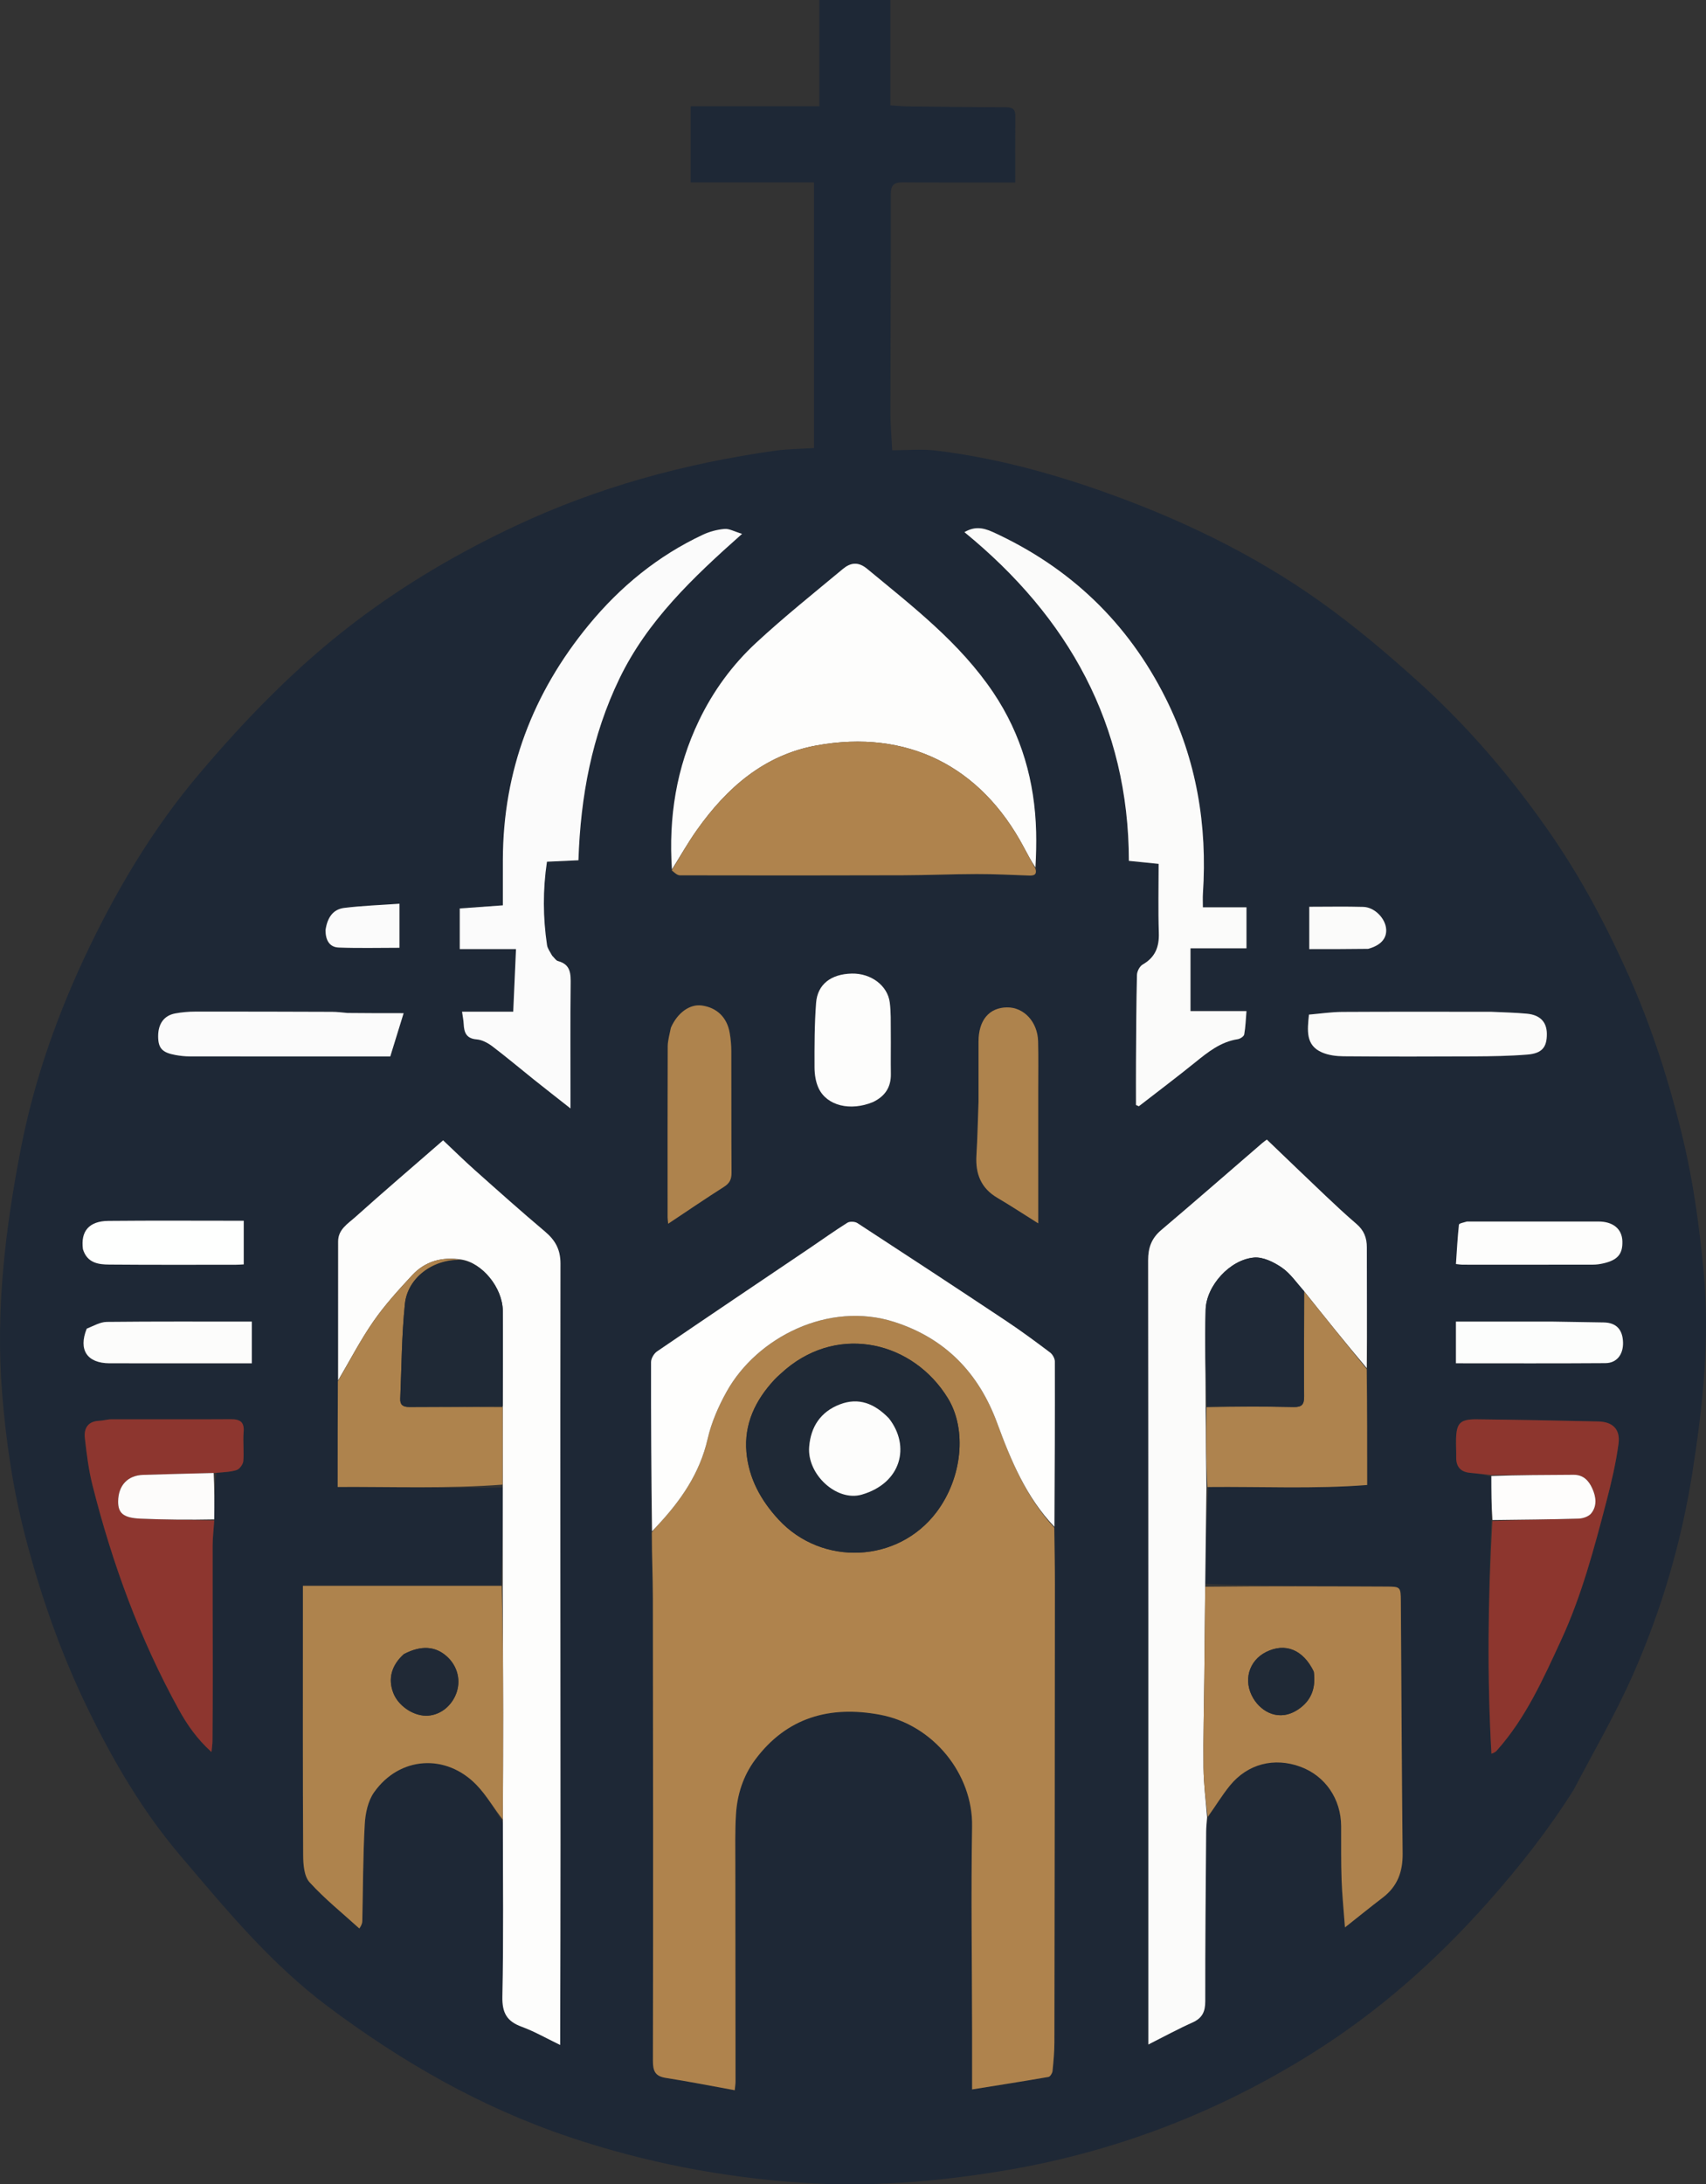 <svg xmlns="http://www.w3.org/2000/svg" version="1.1" id="Layer_1" x="0px" y="0px" enable-background="new 0 0 884 1842" viewBox="28.78 392.85 828.52 1060.67">
  <rect x="28.78" y="392.85" width="828.52" height="1060.67" fill="#333333" stroke="none"/>
  <path fill="#1E2836" opacity="1" stroke="none" d=" M793.056,1261.902 C780.563,1281.705 766.352,1299.739 751.051,1316.933 C726.159,1344.907 698.423,1369.495 666.612,1389.515 C619.664,1419.061 568.983,1438.336 514.228,1447.22 C482.408,1452.383 450.4,1454.91 418.293,1452.753 C379.729,1450.162 342.021,1442.912 305.171,1430.521 C262.294,1416.102 223.927,1394.065 187.929,1367.097 C160.22,1346.339 138.504,1319.976 116.345,1293.888 C98.025,1272.32 83.891,1248.147 71.579,1222.902 C58.341,1195.76 48.398,1167.357 40.835,1138.072 C35.005,1115.499 31.697,1092.666 29.82,1069.443 C26.573,1029.275 31.283,989.873 38.905,950.594 C45.564,916.282 57.31,883.591 72.405,852.331 C86.704,822.72 103.769,794.416 125.069,769.177 C147.934,742.083 172.58,716.677 200.944,695.086 C225.252,676.583 251.417,661.25 278.977,648.277 C319.155,629.364 361.538,617.848 405.419,611.672 C411.452,610.823 417.606,610.826 424.088,610.409 C424.088,567.293 424.088,524.698 424.088,481.422 C404.194,481.422 384.309,481.422 364.217,481.422 C364.217,468.818 364.217,456.894 364.217,444.446 C384.998,444.446 405.595,444.446 426.682,444.446 C426.682,426.925 426.682,409.909 426.682,392.851 C438.449,392.851 449.533,392.851 461.18,392.851 C461.18,409.926 461.18,426.679 461.18,444 C464.27,444.193 466.85,444.466 469.434,444.498 C485.42,444.695 501.406,444.914 517.393,444.937 C520.621,444.942 521.897,445.985 521.868,449.222 C521.772,459.697 521.832,470.172 521.832,481.484 C519.476,481.484 517.74,481.485 516.005,481.484 C499.689,481.473 483.373,481.54 467.058,481.401 C462.758,481.364 461.386,482.933 461.393,487.295 C461.449,522.616 461.233,557.937 461.206,593.258 C461.201,598.89 461.724,604.521 462.07,611.492 C469.24,611.492 476.257,610.791 483.091,611.615 C510.58,614.931 537.216,621.97 563.309,631.14 C601.277,644.485 637.378,661.74 670.164,685.116 C686.86,697.02 702.638,710.372 717.869,724.135 C742.265,746.181 763.511,771.196 782.169,798.26 C796.8,819.482 808.847,842.225 819.402,865.757 C831.022,891.663 839.596,918.57 846.181,946.14 C851.161,966.992 854.03,988.114 856.073,1009.49 C859.259,1042.806 855.812,1075.539 850.627,1108.275 C845.271,1142.099 835.634,1174.768 821.838,1206.01 C813.434,1225.038 802.883,1243.117 793.056,1261.902 M133.87,1108.086 C137.158,1107.678 140.577,1107.678 143.678,1106.684 C145.133,1106.218 146.798,1103.91 146.939,1102.311 C147.348,1097.685 146.695,1092.966 147.091,1088.338 C147.516,1083.368 145.483,1081.965 140.823,1081.998 C121.496,1082.135 102.167,1082.005 82.839,1082.045 C80.872,1082.049 78.912,1082.684 76.938,1082.763 C71.484,1082.983 69.471,1086.43 69.991,1091.094 C70.851,1098.803 71.816,1106.58 73.71,1114.082 C83.298,1152.059 96.656,1188.629 115.621,1223.012 C119.682,1230.373 124.44,1237.233 131.488,1243.595 C131.722,1241.131 131.962,1239.722 131.972,1238.311 C132.046,1227.374 132.117,1216.437 132.111,1205.5 C132.102,1184.839 131.994,1164.178 132.039,1143.518 C132.049,1139.389 132.561,1135.26 132.842,1130.159 C132.895,1122.81 132.948,1115.462 133.87,1108.086 M753.034,1110.02 C753.064,1116.987 753.095,1123.953 753.033,1131.814 C751.471,1169.344 750.947,1206.865 753.105,1244.417 C754.583,1243.922 755.225,1243.406 755.765,1242.801 C769.821,1227.042 778.285,1207.987 786.993,1189.145 C796.919,1167.665 802.944,1144.833 808.912,1122.036 C811.338,1112.767 813.545,1103.37 814.815,1093.892 C815.757,1086.863 811.974,1083.25 804.957,1083.085 C785.331,1082.621 765.701,1082.265 746.07,1082.05 C737.83,1081.96 736.098,1083.825 735.912,1091.918 C735.847,1094.747 736.037,1097.582 735.99,1100.412 C735.914,1105.029 738.055,1107.581 742.699,1108.017 C746.158,1108.341 749.611,1108.737 753.034,1110.02 M354.998,815.878 C356.329,816.578 357.659,817.886 358.991,817.889 C395.085,817.971 431.179,817.972 467.273,817.862 C479.231,817.826 491.187,817.295 503.145,817.275 C511.608,817.26 520.073,817.691 528.534,817.994 C530.935,818.08 532.536,817.617 531.948,813.814 C531.966,808.153 532.119,802.489 531.979,796.832 C531.373,772.36 524.92,749.612 511.218,729.197 C494.934,704.935 472.036,687.37 449.88,669.039 C445.48,665.398 441.755,666.101 438.112,669.133 C423.951,680.917 409.529,692.44 396.027,704.948 C384.466,715.657 375.155,728.355 368.25,742.727 C357.233,765.659 353.417,789.824 354.998,815.878 M192.771,1063.969 C192.771,1080.536 192.771,1097.103 192.771,1114.891 C219.405,1114.758 246.094,1115.79 272.948,1115.132 C272.941,1131.056 272.933,1146.98 271.997,1162.886 C240.106,1162.886 208.215,1162.886 175.885,1162.886 C175.885,1168.044 175.885,1172.19 175.885,1176.336 C175.885,1215.466 175.791,1254.596 176.015,1293.725 C176.041,1298.182 176.451,1303.908 179.113,1306.836 C186.488,1314.946 195.148,1321.889 203.3,1329.293 C204.615,1327.368 204.717,1326.432 204.737,1325.494 C205.076,1309.864 205.065,1294.215 205.926,1278.614 C206.216,1273.362 207.487,1267.367 210.42,1263.198 C222.743,1245.684 245.373,1244.161 260.274,1259.666 C265.153,1264.743 268.717,1271.084 272.986,1277.799 C272.99,1305.96 273.366,1334.129 272.758,1362.277 C272.587,1370.169 274.854,1374.33 282.09,1376.979 C288.332,1379.263 294.171,1382.645 300.838,1385.854 C300.838,1383.321 300.835,1381.838 300.838,1380.355 C300.893,1349.697 301.002,1319.039 300.993,1288.381 C300.965,1194.403 300.826,1100.424 300.975,1006.446 C300.986,999.529 298.408,995.032 293.379,990.794 C281.822,981.055 270.549,970.978 259.264,960.922 C253.995,956.227 248.966,951.262 243.986,946.569 C229.292,959.353 215.142,971.442 201.293,983.867 C197.737,987.058 192.984,989.789 192.989,995.7 C193.007,1018.189 192.985,1040.679 192.771,1063.969 M615.626,1274.925 C619.106,1269.878 622.263,1264.567 626.13,1259.837 C634.745,1249.301 647.64,1246.06 660.35,1250.75 C672.415,1255.202 680.061,1266.396 680.114,1279.647 C680.149,1288.312 680.021,1296.983 680.32,1305.639 C680.573,1312.944 681.336,1320.232 681.964,1328.756 C688.836,1323.326 694.501,1318.72 700.305,1314.296 C707.379,1308.903 710.054,1301.824 709.962,1293.017 C709.538,1252.21 709.391,1211.4 709.103,1170.592 C709.051,1163.276 708.959,1163.291 701.666,1163.259 C672.505,1163.13 643.343,1162.992 614.136,1161.939 C614.318,1146.273 614.501,1130.607 615.661,1114.899 C641.346,1114.656 667.064,1115.942 692.747,1113.937 C692.747,1094.763 692.747,1076.312 692.833,1056.945 C692.733,1037.473 692.56,1018.001 692.585,998.53 C692.591,993.879 691.16,990.264 687.595,987.207 C682.425,982.776 677.437,978.125 672.492,973.441 C662.985,964.434 653.563,955.338 644.019,946.196 C643.096,946.898 642.422,947.355 641.81,947.883 C625.464,961.983 609.204,976.186 592.732,990.138 C588.007,994.14 586.356,998.706 586.364,1004.848 C586.504,1121.267 586.467,1237.686 586.467,1354.106 C586.467,1364.343 586.467,1374.58 586.467,1385.625 C594.287,1381.689 600.95,1378.038 607.866,1374.957 C612.603,1372.847 614.126,1369.767 614.116,1364.649 C614.062,1337.18 614.348,1309.71 614.551,1282.24 C614.568,1279.92 614.846,1277.602 615.626,1274.925 M540.942,1133.79 C541.018,1107.178 541.131,1080.567 541.066,1053.955 C541.062,1052.465 539.945,1050.489 538.722,1049.57 C531.722,1044.308 524.672,1039.087 517.382,1034.24 C493.398,1018.295 469.323,1002.486 445.191,986.767 C443.986,985.982 441.475,985.858 440.304,986.592 C434.079,990.493 428.104,994.792 422.012,998.906 C397.278,1015.609 372.506,1032.256 347.857,1049.084 C346.363,1050.104 344.964,1052.516 344.961,1054.283 C344.904,1081.742 345.085,1109.2 345.055,1137.627 C345.332,1148.104 345.835,1158.58 345.85,1169.057 C345.956,1243.87 346.019,1318.684 345.874,1393.496 C345.864,1398.522 346.941,1401.03 352.161,1401.846 C363.235,1403.577 374.238,1405.761 385.609,1407.821 C385.815,1405.623 385.986,1404.657 385.985,1403.691 C385.961,1368.534 385.904,1333.378 385.895,1298.221 C385.892,1290.095 385.708,1281.948 386.208,1273.847 C386.802,1264.226 389.719,1255.148 395.504,1247.352 C410.814,1226.72 431.864,1220.954 456.104,1225.481 C482.155,1230.346 501.319,1254.459 500.882,1279.745 C500.311,1312.722 500.837,1345.718 500.884,1378.706 C500.898,1387.994 500.886,1397.283 500.886,1407.433 C513.862,1405.351 525.944,1403.463 537.989,1401.365 C538.806,1401.222 539.827,1399.552 539.935,1398.507 C540.415,1393.882 540.841,1389.226 540.849,1384.581 C540.976,1310.435 541.048,1236.29 541.096,1162.144 C541.102,1152.985 540.895,1143.826 540.942,1133.79 M296.673,856.641 C295.907,855.013 294.699,853.452 294.445,851.748 C292.454,838.395 292.356,825.025 294.413,811.279 C299.658,811.038 304.721,810.806 309.696,810.577 C310.724,779.51 316.236,750.025 329.637,722.309 C343.147,694.366 365.091,673.437 389.176,652.077 C385.296,650.915 382.89,649.48 380.632,649.685 C377.09,650.006 373.425,650.958 370.198,652.469 C348.306,662.721 330.018,677.711 314.732,696.275 C287.525,729.316 273.132,767.17 272.996,810.185 C272.973,817.473 272.993,824.761 272.993,832.467 C266.071,832.968 259.172,833.467 252.057,833.982 C252.057,840.461 252.057,846.737 252.057,853.71 C261.031,853.71 269.934,853.71 279.374,853.71 C278.912,864.144 278.482,873.859 278.029,884.098 C269.379,884.098 261.324,884.098 253.173,884.098 C253.497,886.455 253.88,888.249 253.966,890.057 C254.163,894.219 255.217,897.151 260.302,897.562 C262.928,897.775 265.73,899.291 267.906,900.94 C274.779,906.151 281.372,911.729 288.114,917.115 C293.708,921.584 299.359,925.982 305.844,931.089 C305.844,928.263 305.844,926.655 305.844,925.047 C305.844,907.052 305.72,889.056 305.921,871.063 C305.98,865.848 306.082,861.18 299.748,859.52 C298.763,859.262 298.044,857.986 296.673,856.641 M627.487,883.822 C620.729,883.822 613.97,883.822 606.946,883.822 C606.946,873.194 606.946,863.494 606.946,853.338 C616.277,853.338 625.2,853.338 634.134,853.338 C634.134,846.492 634.134,840.114 634.134,833.425 C626.953,833.425 620.167,833.425 612.96,833.425 C612.96,830.989 612.838,828.864 612.979,826.756 C615.196,793.606 609.858,761.85 594.95,732.014 C576.544,695.177 548.392,668.314 510.952,651.191 C505.562,648.726 501.635,648.665 497.153,651.255 C547.704,692.564 576.905,744.641 577.017,810.868 C582.433,811.416 586.678,811.846 591.466,812.331 C591.466,823.608 591.198,834.717 591.565,845.805 C591.791,852.626 589.857,857.687 583.738,861.191 C582.281,862.026 580.988,864.492 580.946,866.241 C580.606,880.223 580.566,894.212 580.475,908.2 C580.428,915.271 580.466,922.343 580.466,929.414 C580.932,929.617 581.396,929.82 581.862,930.023 C590.999,922.934 600.245,915.98 609.236,908.709 C615.467,903.669 621.609,898.734 629.886,897.464 C631.07,897.282 632.862,896.112 633.034,895.157 C633.691,891.508 633.802,887.76 634.135,883.822 C631.77,883.822 630.115,883.822 627.487,883.822 M354.458,892.217 C353.972,895.143 353.075,898.067 353.063,900.995 C352.956,928.645 352.998,956.296 353.009,983.947 C353.009,984.69 353.133,985.432 353.278,987.073 C362.737,980.785 371.481,974.81 380.413,969.132 C383.159,967.385 384.073,965.444 384.05,962.246 C383.905,942.588 384.01,922.927 383.941,903.267 C383.931,900.292 383.654,897.283 383.146,894.351 C381.844,886.837 376.894,882.11 369.587,881.103 C363.858,880.313 357.81,884.554 354.458,892.217 M504,928.484 C503.674,936.956 503.491,945.435 502.984,953.895 C502.452,962.756 505.144,969.777 513.107,974.468 C519.569,978.276 525.845,982.401 533,986.885 C533,964.488 533.002,943.509 532.999,922.53 C532.997,914.534 533.128,906.535 532.936,898.543 C532.707,889.048 526.022,881.9 517.806,882.016 C509.151,882.139 504.036,888.231 504.006,898.527 C503.978,908.181 504,917.835 504,928.484 M197.047,884.622 C194.732,884.466 192.416,884.182 190.1,884.174 C167.972,884.097 145.844,884.031 123.716,884.064 C120.417,884.069 117.069,884.345 113.832,884.961 C108.373,886 105.538,890.07 105.585,896.151 C105.628,901.831 107.543,903.963 113.945,905.131 C116.215,905.546 118.546,905.812 120.85,905.816 C146.474,905.863 172.098,905.846 197.722,905.846 C204.352,905.846 210.982,905.846 218.316,905.846 C220.36,899.227 222.399,892.623 224.806,884.826 C214.849,884.826 206.407,884.826 197.047,884.622 M752.495,884.153 C728.523,884.153 704.552,884.071 680.581,884.216 C675.172,884.249 669.767,885.074 664.468,885.525 C663.694,893.223 662.798,900.384 670.756,903.859 C673.949,905.254 677.758,905.735 681.294,905.763 C702.434,905.932 723.576,905.923 744.717,905.809 C753.343,905.763 761.993,905.628 770.583,904.929 C777.691,904.35 780.069,901.345 780.008,894.822 C779.956,889.137 776.762,885.699 770.374,885.082 C764.769,884.541 759.121,884.445 752.495,884.153 M453.13,927.888 C458.711,925.109 461.517,920.688 461.421,914.367 C461.318,907.568 461.46,900.766 461.391,893.967 C461.343,889.178 461.509,884.34 460.891,879.613 C459.807,871.325 451.713,865.4 442.458,865.598 C432.429,865.813 425.813,870.756 425.118,879.811 C424.319,890.225 424.326,900.716 424.358,911.172 C424.368,914.553 424.92,918.23 426.335,921.251 C430.324,929.764 441.73,932.549 453.13,927.888 M70.701,1038.366 C66.737,1048.396 71.129,1054.816 82.027,1054.836 C97.82,1054.864 113.613,1054.843 129.407,1054.843 C136.529,1054.843 143.651,1054.843 151.09,1054.843 C151.09,1048.056 151.09,1041.658 151.09,1034.6 C127.483,1034.6 104.064,1034.483 80.648,1034.737 C77.456,1034.771 74.283,1036.655 70.701,1038.366 M740.772,985.997 C739.569,986.495 737.382,986.887 737.316,987.507 C736.634,993.849 736.297,1000.229 735.861,1006.63 C737.62,1006.824 738.271,1006.959 738.922,1006.959 C760.081,1006.97 781.241,1006.982 802.401,1006.943 C804.047,1006.94 805.721,1006.7 807.332,1006.342 C814.712,1004.704 816.841,1001.493 816.689,995.615 C816.53,989.473 812.014,986.006 805.107,986.002 C783.977,985.989 762.847,985.997 740.772,985.997 M782.276,1034.589 C766.884,1034.589 751.491,1034.589 735.852,1034.589 C735.852,1041.996 735.852,1048.267 735.852,1054.835 C760.226,1054.835 784.341,1054.933 808.455,1054.761 C813.98,1054.722 817.145,1050.553 817.003,1044.746 C816.848,1038.42 813.694,1035.111 807.663,1035 C799.517,1034.849 791.371,1034.725 782.276,1034.589 M69.087,999.848 C71.146,1006.173 76.554,1006.857 81.867,1006.902 C102.343,1007.077 122.821,1006.994 143.298,1006.991 C144.734,1006.991 146.169,1006.861 147.151,1006.814 C147.151,999.727 147.151,992.992 147.151,985.631 C124.944,985.631 103.169,985.491 81.397,985.696 C71.996,985.785 67.884,990.726 69.087,999.848 M693.64,853.458 C699.324,851.919 702.272,848.589 701.971,844.048 C701.626,838.822 696.37,833.377 690.867,833.22 C682.282,832.975 673.685,833.155 664.627,833.155 C664.627,840.595 664.627,847.108 664.627,853.718 C674.233,853.718 683.523,853.718 693.64,853.458 M186.773,844.833 C186.862,849.215 188.67,852.78 193.269,852.955 C203.082,853.331 212.919,853.07 222.775,853.07 C222.775,846.451 222.775,839.706 222.775,831.684 C213.617,832.336 204.727,832.635 195.933,833.717 C190.321,834.407 187.712,838.691 186.773,844.833 z"/>
  <path fill="#AF834D" opacity="1" stroke="none" d=" M540.786,1134.667 C540.895,1143.826 541.102,1152.985 541.096,1162.144 C541.048,1236.29 540.976,1310.435 540.849,1384.581 C540.841,1389.226 540.415,1393.882 539.935,1398.507 C539.827,1399.552 538.806,1401.222 537.989,1401.365 C525.944,1403.463 513.862,1405.351 500.886,1407.433 C500.886,1397.283 500.898,1387.994 500.884,1378.706 C500.837,1345.718 500.311,1312.722 500.882,1279.745 C501.319,1254.459 482.155,1230.346 456.104,1225.481 C431.864,1220.954 410.814,1226.72 395.504,1247.352 C389.719,1255.148 386.802,1264.226 386.208,1273.847 C385.708,1281.948 385.892,1290.095 385.895,1298.221 C385.904,1333.378 385.961,1368.534 385.985,1403.691 C385.986,1404.657 385.815,1405.623 385.609,1407.821 C374.238,1405.761 363.235,1403.577 352.161,1401.846 C346.941,1401.03 345.864,1398.522 345.874,1393.496 C346.019,1318.684 345.956,1243.87 345.85,1169.057 C345.835,1158.58 345.332,1148.104 345.368,1136.954 C346.457,1135.415 347.216,1134.534 348.009,1133.685 C359.386,1121.521 368.614,1108.3 372.44,1091.551 C374.258,1083.59 377.679,1075.746 381.679,1068.577 C396.443,1042.116 431.276,1024.558 463.084,1034.754 C487.935,1042.719 504.156,1059.633 513.057,1083.857 C519.788,1102.178 527.288,1120.052 540.786,1134.667 M410.308,1057.776 C408.475,1059.465 406.517,1061.037 404.828,1062.86 C395.652,1072.766 390.075,1084.267 391.288,1098.006 C392.406,1110.67 398.244,1121.347 406.845,1130.664 C427.996,1153.579 464.953,1151.889 483.638,1127.045 C496.053,1110.536 498.5,1087.092 489.097,1071.765 C472.44,1044.615 436.837,1035.669 410.308,1057.776 z"/>
  <path fill="#FBFBFA" opacity="1" stroke="none" d=" M614.683,1114.942 C614.501,1130.607 614.318,1146.273 614.092,1162.872 C613.916,1178.432 613.797,1193.058 613.649,1207.683 C613.502,1222.161 613.089,1236.641 613.257,1251.114 C613.35,1259.176 614.389,1267.227 615.002,1275.283 C614.846,1277.602 614.568,1279.92 614.551,1282.24 C614.348,1309.71 614.062,1337.18 614.116,1364.649 C614.126,1369.767 612.603,1372.847 607.866,1374.957 C600.95,1378.038 594.287,1381.689 586.467,1385.625 C586.467,1374.58 586.467,1364.343 586.467,1354.106 C586.467,1237.686 586.504,1121.267 586.364,1004.848 C586.356,998.706 588.007,994.14 592.732,990.138 C609.204,976.186 625.464,961.983 641.81,947.883 C642.422,947.355 643.096,946.898 644.019,946.196 C653.563,955.338 662.985,964.434 672.492,973.441 C677.437,978.125 682.425,982.776 687.595,987.207 C691.16,990.264 692.591,993.879 692.585,998.53 C692.56,1018.001 692.733,1037.473 692.552,1057.193 C682.253,1044.984 672.235,1032.526 662.054,1019.752 C658.4,1015.672 655.405,1011.184 651.275,1008.354 C647.418,1005.71 642.217,1003.137 637.849,1003.494 C626.181,1004.447 614.615,1017.131 614.3,1028.818 C613.879,1044.427 614.321,1060.059 614.304,1076.162 C614.372,1089.409 614.528,1102.176 614.683,1114.942 z"/>
  <path fill="#FDFDFC" opacity="1" stroke="none" d=" M272.926,1162.904 C272.933,1146.98 272.941,1131.056 272.951,1114.2 C272.93,1100.88 272.905,1088.492 272.933,1075.625 C272.987,1059.896 273.069,1044.644 272.961,1029.393 C272.881,1018.168 262.95,1005.964 252.795,1004.454 C243.322,1003 235.169,1005.347 228.902,1012.107 C222.291,1019.24 215.667,1026.501 210.137,1034.462 C203.793,1043.597 198.646,1053.563 192.979,1063.168 C192.985,1040.679 193.007,1018.189 192.989,995.7 C192.984,989.789 197.737,987.058 201.293,983.867 C215.142,971.442 229.292,959.353 243.986,946.569 C248.966,951.262 253.995,956.227 259.264,960.922 C270.549,970.978 281.822,981.055 293.379,990.794 C298.408,995.032 300.986,999.529 300.975,1006.446 C300.826,1100.424 300.965,1194.403 300.993,1288.381 C301.002,1319.039 300.893,1349.697 300.838,1380.355 C300.835,1381.838 300.838,1383.321 300.838,1385.854 C294.171,1382.645 288.332,1379.263 282.09,1376.979 C274.854,1374.33 272.587,1370.169 272.758,1362.277 C273.366,1334.129 272.99,1305.96 273,1276.877 C273.055,1258.855 273.142,1241.755 273.126,1224.655 C273.105,1204.071 272.996,1183.488 272.926,1162.904 z"/>
  <path fill="#FDFDFC" opacity="1" stroke="none" d=" M355.113,815.028 C353.417,789.824 357.233,765.659 368.25,742.727 C375.155,728.355 384.466,715.657 396.027,704.948 C409.529,692.44 423.951,680.917 438.112,669.133 C441.755,666.101 445.48,665.398 449.88,669.039 C472.036,687.37 494.934,704.935 511.218,729.197 C524.92,749.612 531.373,772.36 531.979,796.832 C532.119,802.489 531.966,808.153 531.635,814.061 C529.537,810.935 527.756,807.56 525.964,804.191 C504.985,764.75 469.214,746.875 425.42,754.8 C399.884,759.421 381.73,775.38 367.189,795.915 C362.84,802.056 359.121,808.644 355.113,815.028 z"/>
  <path fill="#AE834D" opacity="1" stroke="none" d=" M272.462,1162.895 C272.996,1183.488 273.105,1204.071 273.126,1224.655 C273.142,1241.755 273.055,1258.855 272.948,1276.401 C268.717,1271.084 265.153,1264.743 260.274,1259.666 C245.373,1244.161 222.743,1245.684 210.42,1263.198 C207.487,1267.367 206.216,1273.362 205.926,1278.614 C205.065,1294.215 205.076,1309.864 204.737,1325.494 C204.717,1326.432 204.615,1327.368 203.3,1329.293 C195.148,1321.889 186.488,1314.946 179.113,1306.836 C176.451,1303.908 176.041,1298.182 176.015,1293.725 C175.791,1254.596 175.885,1215.466 175.885,1176.336 C175.885,1172.19 175.885,1168.044 175.885,1162.886 C208.215,1162.886 240.106,1162.886 272.462,1162.895 M224.786,1196.112 C218.884,1201.464 217.138,1208.042 219.792,1214.918 C222.146,1221.015 229.091,1225.875 235.574,1225.963 C241.766,1226.047 247.544,1221.979 250.139,1215.708 C252.826,1209.214 251.115,1201.949 245.77,1197.162 C240.183,1192.156 233.338,1191.692 224.786,1196.112 z"/>
  <path fill="#AE824D" opacity="1" stroke="none" d=" M615.314,1275.104 C614.389,1267.227 613.35,1259.176 613.257,1251.114 C613.089,1236.641 613.502,1222.161 613.649,1207.683 C613.797,1193.058 613.916,1178.432 614.114,1163.331 C643.343,1162.992 672.505,1163.13 701.666,1163.259 C708.959,1163.291 709.051,1163.276 709.103,1170.592 C709.391,1211.4 709.538,1252.21 709.962,1293.017 C710.054,1301.824 707.379,1308.903 700.305,1314.296 C694.501,1318.72 688.836,1323.326 681.964,1328.756 C681.336,1320.232 680.573,1312.944 680.32,1305.639 C680.021,1296.983 680.149,1288.312 680.114,1279.647 C680.061,1266.396 672.415,1255.202 660.35,1250.75 C647.64,1246.06 634.745,1249.301 626.13,1259.837 C622.263,1264.567 619.106,1269.878 615.314,1275.104 M666.777,1204.372 C661.655,1193.879 652.977,1190.374 643.658,1195.034 C635.257,1199.235 632.35,1209.032 637.494,1217.596 C641.486,1224.241 650.125,1229.076 659.313,1222.865 C665.639,1218.588 667.865,1212.577 666.777,1204.372 z"/>
  <path fill="#FEFEFD" opacity="1" stroke="none" d=" M540.865,1134.229 C527.288,1120.052 519.788,1102.178 513.057,1083.857 C504.156,1059.633 487.935,1042.719 463.084,1034.754 C431.276,1024.558 396.443,1042.116 381.679,1068.577 C377.679,1075.746 374.258,1083.59 372.44,1091.551 C368.614,1108.3 359.386,1121.521 348.009,1133.685 C347.216,1134.534 346.457,1135.415 345.446,1136.47 C345.085,1109.2 344.904,1081.742 344.961,1054.283 C344.964,1052.516 346.363,1050.104 347.857,1049.084 C372.506,1032.256 397.278,1015.609 422.012,998.906 C428.104,994.792 434.079,990.493 440.304,986.592 C441.475,985.858 443.986,985.982 445.191,986.767 C469.323,1002.486 493.398,1018.295 517.382,1034.24 C524.672,1039.087 531.722,1044.308 538.722,1049.57 C539.945,1050.489 541.062,1052.465 541.066,1053.955 C541.131,1080.567 541.018,1107.178 540.865,1134.229 z"/>
  <path fill="#FBFBFB" opacity="1" stroke="none" d=" M296.938,856.911 C298.044,857.986 298.763,859.262 299.748,859.52 C306.082,861.18 305.98,865.848 305.921,871.063 C305.72,889.056 305.844,907.052 305.844,925.047 C305.844,926.655 305.844,928.263 305.844,931.089 C299.359,925.982 293.708,921.584 288.114,917.115 C281.372,911.729 274.779,906.151 267.906,900.94 C265.73,899.291 262.928,897.775 260.302,897.562 C255.217,897.151 254.163,894.219 253.966,890.057 C253.88,888.249 253.497,886.455 253.173,884.098 C261.324,884.098 269.379,884.098 278.029,884.098 C278.482,873.859 278.912,864.144 279.374,853.71 C269.934,853.71 261.031,853.71 252.057,853.71 C252.057,846.737 252.057,840.461 252.057,833.982 C259.172,833.467 266.071,832.968 272.993,832.467 C272.993,824.761 272.973,817.473 272.996,810.185 C273.132,767.17 287.525,729.316 314.732,696.275 C330.018,677.711 348.306,662.721 370.198,652.469 C373.425,650.958 377.09,650.006 380.632,649.685 C382.89,649.48 385.296,650.915 389.176,652.077 C365.091,673.437 343.147,694.366 329.637,722.309 C316.236,750.025 310.724,779.51 309.696,810.577 C304.721,810.806 299.658,811.038 294.413,811.279 C292.356,825.025 292.454,838.395 294.445,851.748 C294.699,853.452 295.907,855.013 296.938,856.911 z"/>
  <path fill="#FBFBFA" opacity="1" stroke="none" d=" M627.974,883.822 C630.115,883.822 631.77,883.822 634.135,883.822 C633.802,887.76 633.691,891.508 633.034,895.157 C632.862,896.112 631.07,897.282 629.886,897.464 C621.609,898.734 615.467,903.669 609.236,908.709 C600.245,915.98 590.999,922.934 581.862,930.023 C581.396,929.82 580.932,929.617 580.466,929.414 C580.466,922.343 580.428,915.271 580.475,908.2 C580.566,894.212 580.606,880.223 580.946,866.241 C580.988,864.492 582.281,862.026 583.738,861.191 C589.857,857.687 591.791,852.626 591.565,845.805 C591.198,834.717 591.466,823.608 591.466,812.331 C586.678,811.846 582.433,811.416 577.017,810.868 C576.905,744.641 547.704,692.564 497.153,651.255 C501.635,648.665 505.562,648.726 510.952,651.191 C548.392,668.314 576.544,695.177 594.95,732.014 C609.858,761.85 615.196,793.606 612.979,826.756 C612.838,828.864 612.96,830.989 612.96,833.425 C620.167,833.425 626.953,833.425 634.134,833.425 C634.134,840.114 634.134,846.492 634.134,853.338 C625.2,853.338 616.277,853.338 606.946,853.338 C606.946,863.494 606.946,873.194 606.946,883.822 C613.97,883.822 620.729,883.822 627.974,883.822 z"/>
  <path fill="#AF834D" opacity="1" stroke="none" d=" M355.056,815.453 C359.121,808.644 362.84,802.056 367.189,795.915 C381.73,775.38 399.884,759.421 425.42,754.8 C469.214,746.875 504.985,764.75 525.964,804.191 C527.756,807.56 529.537,810.935 531.569,814.507 C532.536,817.617 530.935,818.08 528.534,817.994 C520.073,817.691 511.608,817.26 503.145,817.275 C491.187,817.295 479.231,817.826 467.273,817.862 C431.179,817.972 395.085,817.971 358.991,817.889 C357.659,817.886 356.329,816.578 355.056,815.453 z"/>
  <path fill="#8D362E" opacity="1" stroke="none" d=" M753.067,1109.102 C749.611,1108.737 746.158,1108.341 742.699,1108.017 C738.055,1107.581 735.914,1105.029 735.99,1100.412 C736.037,1097.582 735.847,1094.747 735.912,1091.918 C736.098,1083.825 737.83,1081.96 746.07,1082.05 C765.701,1082.265 785.331,1082.621 804.957,1083.085 C811.974,1083.25 815.757,1086.863 814.815,1093.892 C813.545,1103.37 811.338,1112.767 808.912,1122.036 C802.944,1144.833 796.919,1167.665 786.993,1189.145 C778.285,1207.987 769.821,1227.042 755.765,1242.801 C755.225,1243.406 754.583,1243.922 753.105,1244.417 C750.947,1206.865 751.471,1169.344 753.537,1131.389 C767.852,1130.766 781.664,1130.67 795.468,1130.261 C797.562,1130.199 800.317,1129.251 801.544,1127.728 C804.523,1124.032 803.907,1119.602 802.027,1115.508 C800.284,1111.712 797.667,1108.944 792.973,1108.977 C779.671,1109.071 766.369,1109.067 753.067,1109.102 z"/>
  <path fill="#8D362F" opacity="1" stroke="none" d=" M132.841,1131.132 C132.561,1135.26 132.049,1139.389 132.039,1143.518 C131.994,1164.178 132.102,1184.839 132.111,1205.5 C132.117,1216.437 132.046,1227.374 131.972,1238.311 C131.962,1239.722 131.722,1241.131 131.488,1243.595 C124.44,1237.233 119.682,1230.373 115.621,1223.012 C96.656,1188.629 83.298,1152.059 73.71,1114.082 C71.816,1106.58 70.851,1098.803 69.991,1091.094 C69.471,1086.43 71.484,1082.983 76.938,1082.763 C78.912,1082.684 80.872,1082.049 82.839,1082.045 C102.167,1082.005 121.496,1082.135 140.823,1081.998 C145.483,1081.965 147.516,1083.368 147.091,1088.338 C146.695,1092.966 147.348,1097.685 146.939,1102.311 C146.798,1103.91 145.133,1106.218 143.678,1106.684 C140.577,1107.678 137.158,1107.678 132.994,1108.089 C120.845,1108.397 109.569,1108.659 98.296,1109.022 C90.798,1109.264 86.264,1114.115 86.157,1121.811 C86.077,1127.601 88.673,1129.921 97.019,1130.282 C108.95,1130.797 120.899,1130.87 132.841,1131.132 z"/>
  <path fill="#AE834D" opacity="1" stroke="none" d=" M272.881,1076.104 C272.905,1088.492 272.93,1100.88 272.878,1113.752 C246.094,1115.79 219.405,1114.758 192.771,1114.891 C192.771,1097.103 192.771,1080.536 192.875,1063.568 C198.646,1053.563 203.793,1043.597 210.137,1034.462 C215.667,1026.501 222.291,1019.24 228.902,1012.107 C235.169,1005.347 243.322,1003 252.36,1004.561 C238.436,1004.318 226.697,1013.769 225.436,1025.908 C223.845,1041.226 223.804,1056.708 223.155,1072.121 C223.034,1074.997 224.49,1076.078 227.483,1076.059 C242.615,1075.964 257.748,1076.069 272.881,1076.104 z"/>
  <path fill="#AE834E" opacity="1" stroke="none" d=" M615.172,1114.92 C614.528,1102.176 614.372,1089.409 614.749,1076.172 C629.231,1075.802 643.183,1075.795 657.13,1076.072 C661.097,1076.151 662.15,1074.777 662.117,1070.892 C661.972,1053.952 662.154,1037.009 662.217,1020.067 C672.235,1032.526 682.253,1044.984 692.509,1057.651 C692.747,1076.312 692.747,1094.763 692.747,1113.937 C667.064,1115.942 641.346,1114.656 615.172,1114.92 z"/>
  <path fill="#AE834D" opacity="1" stroke="none" d=" M354.615,891.854 C357.81,884.554 363.858,880.313 369.587,881.103 C376.894,882.11 381.844,886.837 383.146,894.351 C383.654,897.283 383.931,900.292 383.941,903.267 C384.01,922.927 383.905,942.588 384.05,962.246 C384.073,965.444 383.159,967.385 380.413,969.132 C371.481,974.81 362.737,980.785 353.278,987.073 C353.133,985.432 353.009,984.69 353.009,983.947 C352.998,956.296 352.956,928.645 353.063,900.995 C353.075,898.067 353.972,895.143 354.615,891.854 z"/>
  <path fill="#AE834D" opacity="1" stroke="none" d=" M504,927.987 C504,917.835 503.978,908.181 504.006,898.527 C504.036,888.231 509.151,882.139 517.806,882.016 C526.022,881.9 532.707,889.048 532.936,898.543 C533.128,906.535 532.997,914.534 532.999,922.53 C533.002,943.509 533,964.488 533,986.885 C525.845,982.401 519.569,978.276 513.107,974.468 C505.144,969.777 502.452,962.756 502.984,953.895 C503.491,945.435 503.674,936.956 504,927.987 z"/>
  <path fill="#FBFBFB" opacity="1" stroke="none" d=" M197.506,884.724 C206.407,884.826 214.849,884.826 224.806,884.826 C222.399,892.623 220.36,899.227 218.316,905.846 C210.982,905.846 204.352,905.846 197.722,905.846 C172.098,905.846 146.474,905.863 120.85,905.816 C118.546,905.812 116.215,905.546 113.945,905.131 C107.543,903.963 105.628,901.831 105.585,896.151 C105.538,890.07 108.373,886 113.832,884.961 C117.069,884.345 120.417,884.069 123.716,884.064 C145.844,884.031 167.972,884.097 190.1,884.174 C192.416,884.182 194.732,884.466 197.506,884.724 z"/>
  <path fill="#FBFBFA" opacity="1" stroke="none" d=" M752.993,884.153 C759.121,884.445 764.769,884.541 770.374,885.082 C776.762,885.699 779.956,889.137 780.008,894.822 C780.069,901.345 777.691,904.35 770.583,904.929 C761.993,905.628 753.343,905.763 744.717,905.809 C723.576,905.923 702.434,905.932 681.294,905.763 C677.758,905.735 673.949,905.254 670.756,903.859 C662.798,900.384 663.694,893.223 664.468,885.525 C669.767,885.074 675.172,884.249 680.581,884.216 C704.552,884.071 728.523,884.153 752.993,884.153 z"/>
  <path fill="#FDFDFC" opacity="1" stroke="none" d=" M452.754,927.982 C441.73,932.549 430.324,929.764 426.335,921.251 C424.92,918.23 424.368,914.553 424.358,911.172 C424.326,900.716 424.319,890.225 425.118,879.811 C425.813,870.756 432.429,865.813 442.458,865.598 C451.713,865.4 459.807,871.325 460.891,879.613 C461.509,884.34 461.343,889.178 461.391,893.967 C461.46,900.766 461.318,907.568 461.421,914.367 C461.517,920.688 458.711,925.109 452.754,927.982 z"/>
  <path fill="#FCFCFB" opacity="1" stroke="none" d=" M70.901,1038.024 C74.283,1036.655 77.456,1034.771 80.648,1034.737 C104.064,1034.483 127.483,1034.6 151.09,1034.6 C151.09,1041.658 151.09,1048.056 151.09,1054.843 C143.651,1054.843 136.529,1054.843 129.407,1054.843 C113.613,1054.843 97.82,1054.864 82.027,1054.836 C71.129,1054.816 66.737,1048.396 70.901,1038.024 z"/>
  <path fill="#FDFDFC" opacity="1" stroke="none" d=" M741.245,985.997 C762.847,985.997 783.977,985.989 805.107,986.002 C812.014,986.006 816.53,989.473 816.689,995.615 C816.841,1001.493 814.712,1004.704 807.332,1006.342 C805.721,1006.7 804.047,1006.94 802.401,1006.943 C781.241,1006.982 760.081,1006.97 738.922,1006.959 C738.271,1006.959 737.62,1006.824 735.861,1006.63 C736.297,1000.229 736.634,993.849 737.316,987.507 C737.382,986.887 739.569,986.495 741.245,985.997 z"/>
  <path fill="#FCFDFC" opacity="1" stroke="none" d=" M782.75,1034.59 C791.371,1034.725 799.517,1034.849 807.663,1035 C813.694,1035.111 816.848,1038.42 817.003,1044.746 C817.145,1050.553 813.98,1054.722 808.455,1054.761 C784.341,1054.933 760.226,1054.835 735.852,1054.835 C735.852,1048.267 735.852,1041.996 735.852,1034.589 C751.491,1034.589 766.884,1034.589 782.75,1034.59 z"/>
  <path fill="#FEFFFE" opacity="1" stroke="none" d=" M69.062,999.434 C67.884,990.726 71.996,985.785 81.397,985.696 C103.169,985.491 124.944,985.631 147.151,985.631 C147.151,992.992 147.151,999.727 147.151,1006.814 C146.169,1006.861 144.734,1006.991 143.298,1006.991 C122.821,1006.994 102.343,1007.077 81.867,1006.902 C76.554,1006.857 71.146,1006.173 69.062,999.434 z"/>
  <path fill="#FEFDFC" opacity="1" stroke="none" d=" M753.05,1109.561 C766.369,1109.067 779.671,1109.071 792.973,1108.977 C797.667,1108.944 800.284,1111.712 802.027,1115.508 C803.907,1119.602 804.523,1124.032 801.544,1127.728 C800.317,1129.251 797.562,1130.199 795.468,1130.261 C781.664,1130.67 767.852,1130.766 753.583,1130.942 C753.095,1123.953 753.064,1116.987 753.05,1109.561 z"/>
  <path fill="#FDFCFB" opacity="1" stroke="none" d=" M132.841,1130.645 C120.899,1130.87 108.95,1130.797 97.019,1130.282 C88.673,1129.921 86.077,1127.601 86.157,1121.811 C86.264,1114.115 90.798,1109.264 98.296,1109.022 C109.569,1108.659 120.845,1108.397 132.56,1108.103 C132.948,1115.462 132.895,1122.81 132.841,1130.645 z"/>
  <path fill="#FBFBFA" opacity="1" stroke="none" d=" M693.227,853.588 C683.523,853.718 674.233,853.718 664.627,853.718 C664.627,847.108 664.627,840.595 664.627,833.155 C673.685,833.155 682.282,832.975 690.867,833.22 C696.37,833.377 701.626,838.822 701.971,844.048 C702.272,848.589 699.324,851.919 693.227,853.588 z"/>
  <path fill="#FBFBFB" opacity="1" stroke="none" d=" M186.874,844.468 C187.712,838.691 190.321,834.407 195.933,833.717 C204.727,832.635 213.617,832.336 222.775,831.684 C222.775,839.706 222.775,846.451 222.775,853.07 C212.919,853.07 203.082,853.331 193.269,852.955 C188.67,852.78 186.862,849.215 186.874,844.468 z"/>
  <path fill="#1F2936" opacity="1" stroke="none" d=" M410.596,1057.567 C436.837,1035.669 472.44,1044.615 489.097,1071.765 C498.5,1087.092 496.053,1110.536 483.638,1127.045 C464.953,1151.889 427.996,1153.579 406.845,1130.664 C398.244,1121.347 392.406,1110.67 391.288,1098.006 C390.075,1084.267 395.652,1072.766 404.828,1062.86 C406.517,1061.037 408.475,1059.465 410.596,1057.567 M460.238,1081.315 C453.615,1074.463 445.857,1071.203 436.53,1074.839 C427.326,1078.427 422.548,1085.597 421.755,1095.364 C420.663,1108.818 435.156,1122.12 447.29,1118.609 C466.586,1113.026 471.006,1095.007 460.238,1081.315 z"/>
  <path fill="#1F2937" opacity="1" stroke="none" d=" M662.054,1019.752 C662.154,1037.009 661.972,1053.952 662.117,1070.892 C662.15,1074.777 661.097,1076.151 657.13,1076.072 C643.183,1075.795 629.231,1075.802 614.837,1075.691 C614.321,1060.059 613.879,1044.427 614.3,1028.818 C614.615,1017.131 626.181,1004.447 637.849,1003.494 C642.217,1003.137 647.418,1005.71 651.275,1008.354 C655.405,1011.184 658.4,1015.672 662.054,1019.752 z"/>
  <path fill="#1F2936" opacity="1" stroke="none" d=" M272.933,1075.625 C257.748,1076.069 242.615,1075.964 227.483,1076.059 C224.49,1076.078 223.034,1074.997 223.155,1072.121 C223.804,1056.708 223.845,1041.226 225.436,1025.908 C226.697,1013.769 238.436,1004.318 252.689,1004.811 C262.95,1005.964 272.881,1018.168 272.961,1029.393 C273.069,1044.644 272.987,1059.896 272.933,1075.625 z"/>
  <path fill="#202936" opacity="1" stroke="none" d=" M225.127,1195.947 C233.338,1191.692 240.183,1192.156 245.77,1197.162 C251.115,1201.949 252.826,1209.214 250.139,1215.708 C247.544,1221.979 241.766,1226.047 235.574,1225.963 C229.091,1225.875 222.146,1221.015 219.792,1214.918 C217.138,1208.042 218.884,1201.464 225.127,1195.947 z"/>
  <path fill="#1F2936" opacity="1" stroke="none" d=" M666.855,1204.78 C667.865,1212.577 665.639,1218.588 659.313,1222.865 C650.125,1229.076 641.486,1224.241 637.494,1217.596 C632.35,1209.032 635.257,1199.235 643.658,1195.034 C652.977,1190.374 661.655,1193.879 666.855,1204.78 z"/>
  <path fill="#FDFDFC" opacity="1" stroke="none" d=" M460.483,1081.579 C471.006,1095.007 466.586,1113.026 447.29,1118.609 C435.156,1122.12 420.663,1108.818 421.755,1095.364 C422.548,1085.597 427.326,1078.427 436.53,1074.839 C445.857,1071.203 453.615,1074.463 460.483,1081.579 z"/>
</svg>